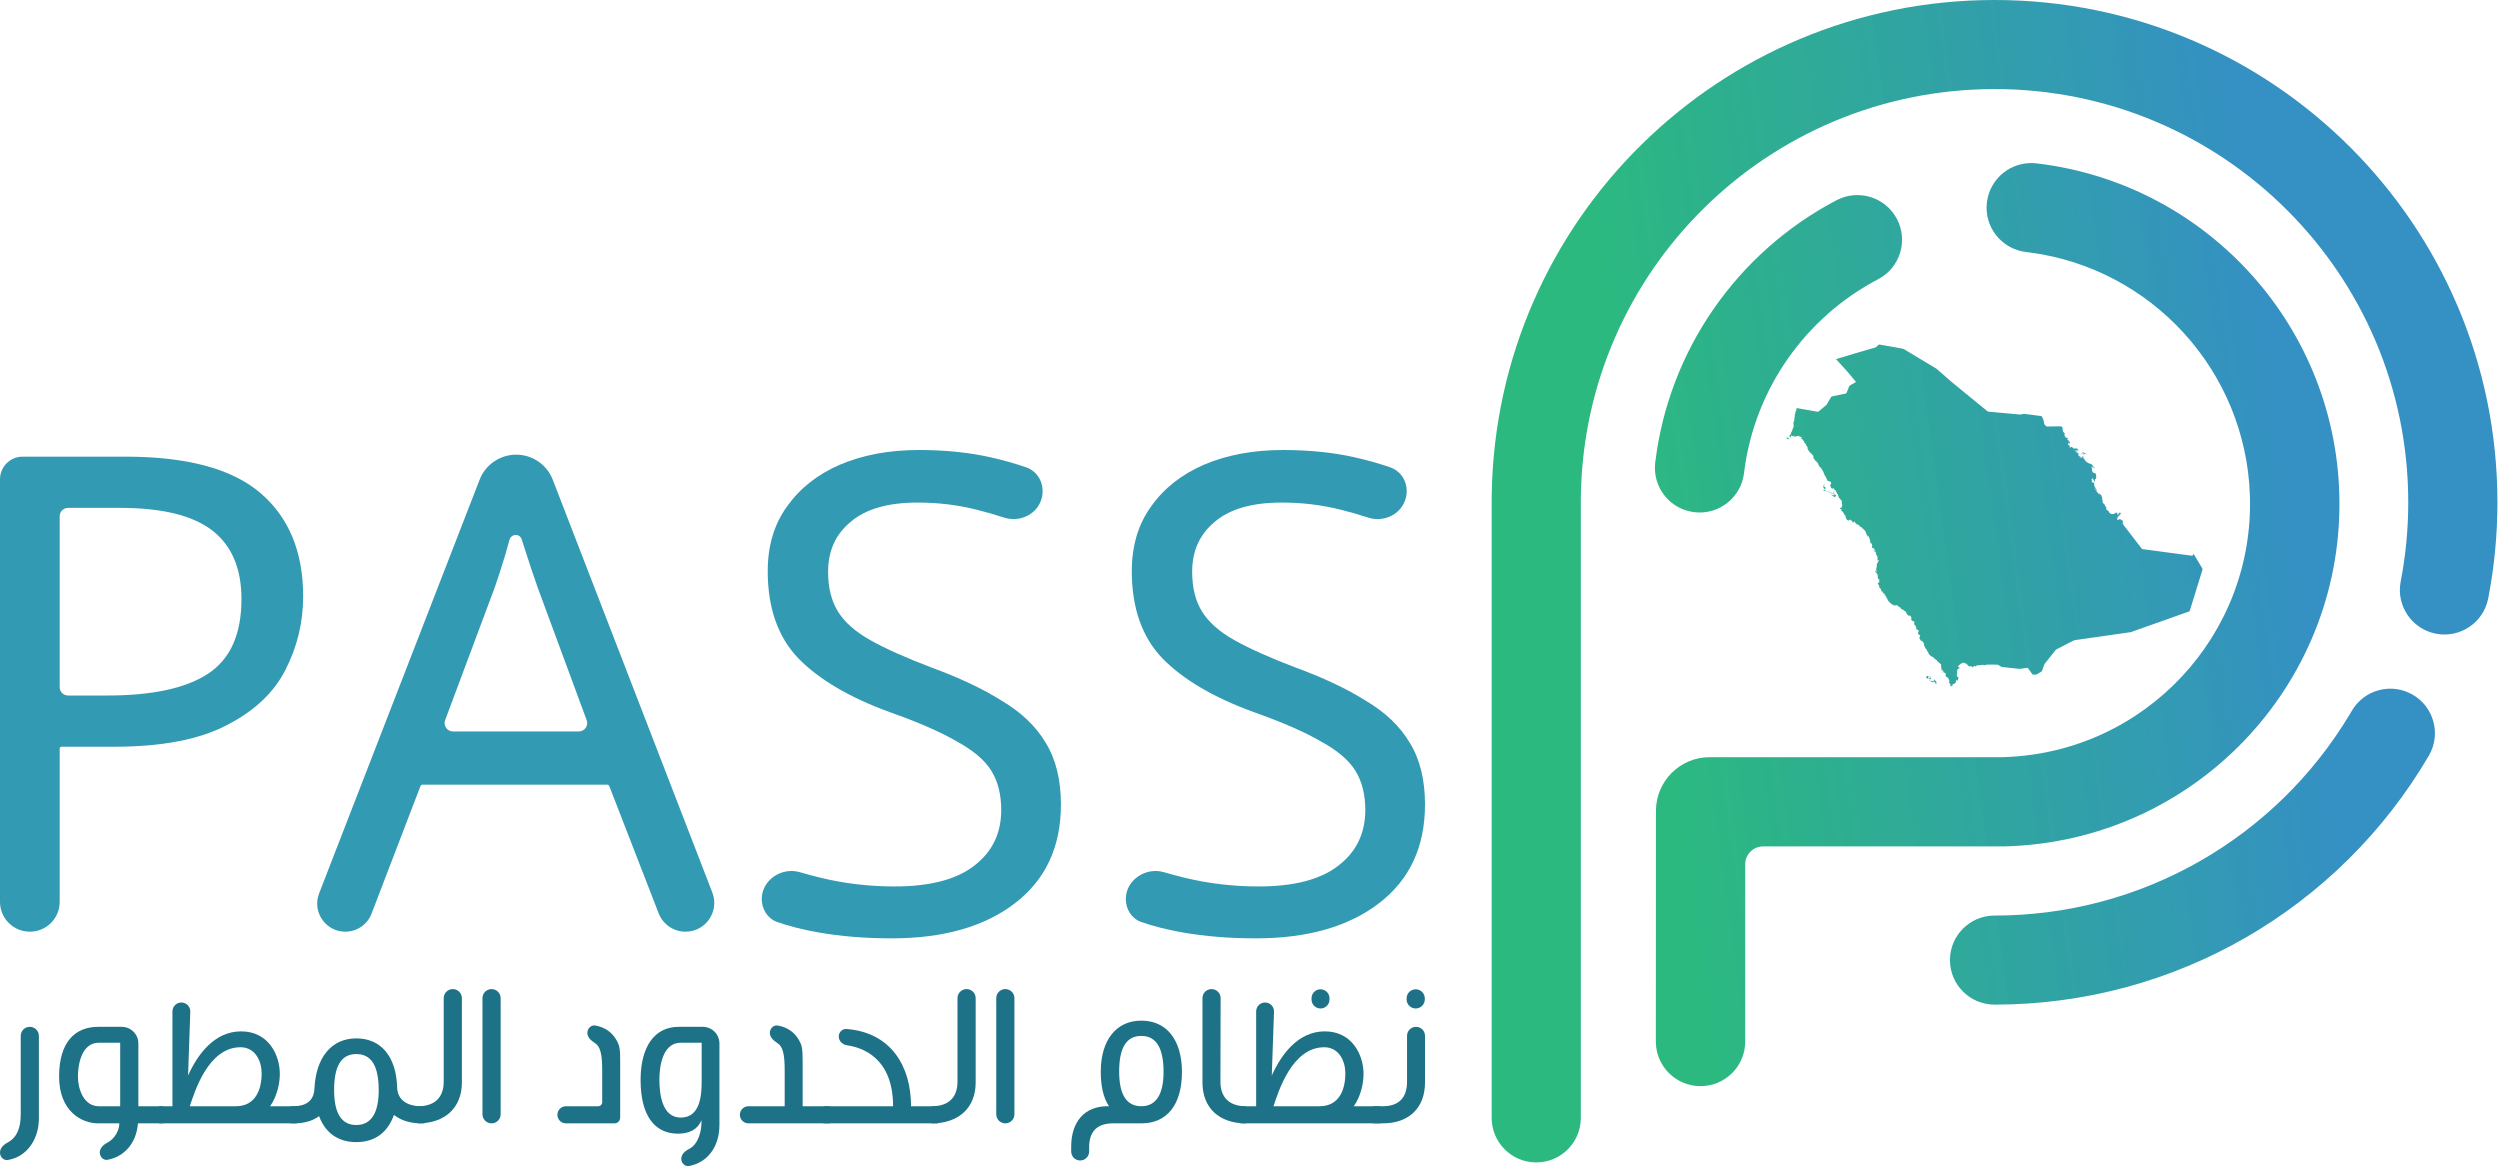 <svg width="300" height="140" viewBox="0 0 300 140" fill="none" xmlns="http://www.w3.org/2000/svg">
<g clip-path="url(#clip0)">
<path d="M239.345 0C272.672 0 299.69 26.987 299.69 60.277C299.69 64.18 299.317 68.038 298.584 71.814C298.022 74.711 295.215 76.605 292.314 76.043C289.443 75.487 287.556 72.733 288.064 69.866L288.081 69.779C288.683 66.673 288.99 63.496 288.99 60.277C288.99 32.89 266.763 10.688 239.345 10.688C212.201 10.688 190.144 32.448 189.706 59.457L189.699 60.277V134.146C189.699 137.098 187.304 139.491 184.35 139.491C181.395 139.491 179 137.098 179 134.146V60.064L179.007 59.325C179.517 26.474 206.335 0 239.345 0ZM244.379 19.604C264.459 21.955 279.995 38.646 280.708 59.015C281.494 81.488 264.065 100.379 241.652 101.524L240.866 101.556C240.77 101.559 240.622 101.563 240.422 101.57H211.571C210.406 101.57 209.458 102.497 209.426 103.652L209.426 103.712V124.983C209.426 127.941 207.024 130.338 204.061 130.338C201.13 130.338 198.749 127.99 198.701 125.075V124.983L198.714 97.286C198.722 93.739 201.603 90.865 205.157 90.86H240.399L240.597 90.849C257.415 90.263 270.572 76.177 269.985 59.389C269.463 44.477 258.193 32.226 243.573 30.296L243.128 30.241C240.186 29.896 238.08 27.236 238.426 24.298C238.771 21.361 241.436 19.259 244.379 19.604ZM289.544 83.374C292.094 84.864 292.951 88.138 291.459 90.685C280.708 109.033 261.026 120.555 239.345 120.555C236.39 120.555 233.995 118.162 233.995 115.211C233.995 112.289 236.342 109.915 239.256 109.868L239.345 109.867C257.008 109.867 273.05 100.58 281.957 85.738L282.225 85.286C283.717 82.739 286.994 81.883 289.544 83.374ZM225.497 41.342L225.963 41.422L226.429 41.503L226.895 41.584L227.36 41.664L227.548 41.697H227.55L228.353 41.853L228.479 41.903L228.611 41.98L228.853 42.126L229.059 42.25L229.266 42.374L229.473 42.499L229.679 42.623L230.093 42.872L230.299 42.996L230.506 43.12L230.712 43.244L230.919 43.368L231.125 43.492L231.332 43.615L231.539 43.739L231.744 43.863L231.952 43.987L232.158 44.11L232.368 44.236L232.524 44.372L232.723 44.546L232.922 44.719L233.121 44.893L233.32 45.066L233.544 45.262L233.766 45.457L233.989 45.653L234.213 45.847L234.213 45.848L234.462 46.052L234.67 46.223L234.877 46.393L235.085 46.564L235.292 46.734L235.562 46.955L235.832 47.175L236.102 47.396L236.372 47.617L236.641 47.837L236.911 48.056L237.181 48.277L237.451 48.496L237.674 48.68L237.899 48.862L238.124 49.044L238.348 49.227L238.529 49.373L238.544 49.379L238.559 49.386L238.574 49.392L238.59 49.397L238.805 49.417L238.993 49.434L239.18 49.451L239.367 49.468L239.555 49.486L239.797 49.508L240.038 49.529L240.279 49.551L240.52 49.573L240.762 49.595L241.003 49.618L241.245 49.639L241.486 49.661L241.665 49.678L241.844 49.694L242.024 49.71L242.203 49.726L242.451 49.749L242.555 49.727L242.657 49.705L242.76 49.683L242.864 49.661L243.127 49.694L243.389 49.726L243.652 49.759L243.916 49.792L244.15 49.823L244.385 49.855L244.619 49.885L244.854 49.917L244.985 49.934H244.987L245.129 50.179L245.26 50.54L245.271 50.608L245.279 50.753L245.302 50.835L245.334 50.915L245.37 50.976L245.42 51.023L245.474 51.061L245.519 51.108L245.538 51.179L245.665 51.178L246.083 51.173L246.502 51.169L246.92 51.164L247.339 51.16L247.395 51.22L247.424 51.241L247.485 51.269L247.495 51.288L247.516 51.407L247.516 51.496L247.496 51.556L247.442 51.536L247.43 51.554L247.427 51.562L247.424 51.574L247.47 51.577L247.51 51.566L247.539 51.542L247.554 51.5L247.581 51.518L247.58 51.542L247.554 51.592L247.54 51.662L247.538 51.693L247.55 51.757L247.581 51.811L247.776 52.03L247.789 52.062L247.755 52.113L247.738 52.164L247.736 52.216L247.748 52.273L247.772 52.316L247.846 52.419L247.862 52.447L247.859 52.478L247.856 52.489L247.893 52.511L247.974 52.548L247.999 52.551L248.079 52.548L248.1 52.554L248.147 52.58L248.176 52.587L248.185 52.593L248.184 52.611L248.177 52.629L248.168 52.641L248.152 52.648L248.137 52.647L248.12 52.641L248.079 52.661L248.068 52.678L248.071 52.716L248.094 52.752L248.141 52.8L248.196 52.843L248.239 52.862L248.24 52.874L248.293 52.954L248.388 53.049L248.399 53.076L248.378 53.13L248.375 53.164L248.377 53.196L248.385 53.209L248.379 53.228L248.359 53.271L248.328 53.314L248.297 53.339L248.313 53.307L248.317 53.285L248.311 53.219L248.318 53.182L248.332 53.16L248.34 53.138L248.328 53.1L248.294 53.137L248.255 53.236L248.217 53.264L248.259 53.149L248.264 53.117L248.253 53.067L248.234 53.071L248.214 53.107L248.169 53.295L248.168 53.339L248.162 53.345L248.154 53.363L248.157 53.377L248.184 53.375L248.197 53.362L248.214 53.317L248.231 53.3V53.42L248.24 53.448L248.262 53.444L248.284 53.422L248.297 53.393L248.313 53.422L248.315 53.457L248.311 53.502L248.342 53.514L248.364 53.5L248.38 53.475L248.393 53.448L248.394 53.494L248.389 53.511L248.377 53.522L248.388 53.546L248.386 53.563L248.371 53.572L248.345 53.574L248.368 53.632L248.377 53.649L248.32 53.62L248.296 53.62L248.279 53.649L248.328 53.669L248.371 53.667L248.403 53.641L248.425 53.594H248.441L248.458 53.632L248.429 53.661L248.419 53.713L248.432 53.756L248.474 53.758L248.491 53.738L248.48 53.719L248.463 53.701L248.458 53.683L248.476 53.659L248.501 53.645L248.555 53.632L248.601 53.627L248.632 53.643L248.716 53.721L248.803 53.767L248.826 53.798L248.781 53.83L248.814 53.847L248.844 53.843L248.858 53.824L248.845 53.795L248.885 53.812L248.925 53.824L249.015 53.83L249.035 53.825L249.077 53.8L249.095 53.795L249.12 53.797L249.167 53.81L249.193 53.814L249.24 53.828L249.276 53.862L249.33 53.94L249.347 53.955L249.364 53.965L249.38 53.975L249.394 53.996L249.4 54.016L249.405 54.064L249.412 54.086L249.382 54.087L249.365 54.074L249.358 54.049L249.362 54.014H249.346L249.297 54.074L249.168 54.06L249.121 54.105H249.104L249.088 54.059H249.047L248.957 54.105L248.977 54.117L249.029 54.132L249.055 54.143L249.076 54.159L249.09 54.173L249.107 54.185L249.136 54.198L249.151 54.218L249.163 54.228L249.176 54.224L249.216 54.183V54.178L249.229 54.166L249.235 54.151L249.241 54.143L249.257 54.151L249.274 54.167L249.297 54.178L249.28 54.215L249.258 54.233L249.235 54.247L249.216 54.269L249.209 54.299L249.208 54.367L249.201 54.398L249.227 54.391L249.253 54.377L249.281 54.356L249.305 54.334L249.331 54.325L249.363 54.334L249.412 54.361L249.393 54.413L249.4 54.464L249.417 54.517L249.427 54.571L249.422 54.685L249.435 54.732L249.475 54.727L249.472 54.775L249.488 54.793L249.514 54.788L249.539 54.763L249.527 54.723L249.548 54.697L249.585 54.695L249.62 54.727L249.634 54.707L249.646 54.737L249.639 54.763L249.626 54.792L249.62 54.826L249.611 54.847L249.591 54.855L249.565 54.856L249.539 54.852L249.558 54.883L249.615 54.895L249.634 54.926L249.657 54.911L249.672 54.89L249.7 54.836L249.702 54.847L249.703 54.849L249.708 54.848L249.716 54.852L249.692 54.9L249.712 54.907L249.772 54.888L249.809 54.895L249.872 54.923L249.91 54.926L249.846 54.856L249.827 54.814L249.862 54.779L249.891 54.778L249.914 54.793L249.935 54.811L249.959 54.817L249.977 54.809L250.023 54.763L250.014 54.805L249.993 54.87L249.99 54.908L250.005 54.968L250.018 55.002L250.031 55.017L250.075 55.038L250.118 55.087L250.253 55.303L250.323 55.389L250.343 55.405L250.41 55.435L250.432 55.453L250.466 55.489L250.49 55.508L250.637 55.576L250.728 55.643L250.781 55.649L250.836 55.646L250.893 55.654L250.967 55.697L251.035 55.764L251.153 55.925L251.193 55.998L251.365 56.123L251.403 56.167L251.412 56.235L251.305 56.139L251.248 56.103L251.119 56.087L251.086 56.075L251.063 56.045L251.045 55.948L251.024 55.964L251.003 56.01L250.992 56.053L250.99 56.085L250.991 56.117L250.998 56.146L251.015 56.171L251.039 56.197L251.045 56.21L251.035 56.372L251.039 56.416L251.102 56.617L251.129 56.66L251.167 56.698L251.21 56.725L251.412 56.795L251.481 56.858L251.523 56.948L251.54 57.068L251.539 57.355L251.53 57.417L251.506 57.47L251.459 57.5L251.458 57.459L251.44 57.445L251.415 57.455L251.394 57.483L251.409 57.55L251.403 57.652L251.384 57.755L251.363 57.827L251.326 57.799L251.316 57.761L251.317 57.721L251.313 57.682L251.297 57.65L251.276 57.628L251.253 57.612L251.234 57.591L251.222 57.582H251.211L251.203 57.575L251.199 57.502L251.194 57.484L251.185 57.464L251.166 57.438L251.138 57.409L251.106 57.392L251.08 57.401L251.018 57.52L250.999 57.538L250.973 57.554L250.985 57.589L251.01 57.623L251.024 57.636L251.029 57.655L251.051 57.693L251.055 57.719L251.047 57.725L251.03 57.731L251.014 57.742L251.006 57.762L251.012 57.801L251.021 57.838L251.023 57.876L251.006 57.916L251.046 57.931L251.08 57.91L251.096 57.87L251.086 57.827L251.11 57.834L251.125 57.847L251.153 57.881L251.165 57.887L251.175 57.884L251.182 57.886L251.185 57.907L251.186 57.923L251.188 57.931L251.195 57.934L251.209 57.935L251.269 57.949L251.292 57.984L251.305 58.031L251.331 58.078V58.096L251.284 58.146L251.309 58.269L251.365 58.405L251.412 58.492L251.553 58.664L251.613 58.764L251.636 58.889H251.622L251.58 58.764L251.564 58.743L251.535 58.737L251.501 58.721L251.472 58.7L251.442 58.656L251.405 58.627L251.371 58.622L251.363 58.673L251.38 58.711L251.44 58.754L251.459 58.781L251.472 58.754L251.475 58.743H251.492L251.581 58.932L251.85 59.281L251.911 59.336L251.904 59.301L251.889 59.261L251.882 59.226L251.903 59.212L251.928 59.201L251.939 59.206L251.948 59.264L251.96 59.278L251.971 59.285L251.977 59.292L251.996 59.328L252.04 59.349L252.12 59.374L252.141 59.398L252.186 59.516L252.169 59.534L252.197 59.574L252.229 59.643L252.256 59.719L252.266 59.777L252.264 59.81L252.251 59.867L252.249 59.902L252.254 59.935L252.265 59.959L252.276 59.976L252.289 60.022L252.323 60.085L252.329 60.125L252.315 60.231L252.334 60.338L252.354 60.398L252.378 60.429L252.397 60.379L252.458 60.43L252.522 60.512L252.548 60.554L252.588 60.593L252.634 60.766L252.693 60.805L252.741 60.849L252.761 60.95L252.766 61.109L252.777 61.139L252.796 61.185L252.821 61.228L252.847 61.253L252.881 61.252L252.933 61.202L253.104 61.488L253.216 61.616L253.334 61.666L253.475 61.687L253.609 61.686L253.731 61.645L253.891 61.513L253.897 61.537L254.018 61.519L254.04 61.534L254.059 61.562L254.08 61.577L254.107 61.555L254.109 61.575L254.106 61.599L254.097 61.618L254.081 61.626L254.069 61.639L254.073 61.667L254.084 61.692L254.091 61.697L254.083 61.786L254.097 61.799L254.139 61.784L254.17 61.76L254.235 61.645L254.269 61.612L254.298 61.591L254.317 61.562L254.335 61.531L254.35 61.52L254.393 61.524L254.43 61.532L254.445 61.564L254.457 61.598L254.486 61.603H254.523L254.558 61.626V61.645L254.52 61.663L254.472 61.678L254.43 61.701L254.413 61.742H254.403L254.35 61.801L254.338 61.823L254.327 61.858L254.315 61.874L254.177 61.978L254.155 62.009L254.149 62.022L254.118 62.064L254.107 62.087L254.102 62.112L254.097 62.17L254.091 62.195L254.089 62.21L254.092 62.228L254.091 62.242L254.081 62.249L254.056 62.247L254.045 62.25L254.041 62.258L254.039 62.313L254.041 62.342L254.05 62.355L254.197 62.368L254.251 62.355L254.28 62.336L254.3 62.32L254.321 62.306L254.357 62.301L254.513 62.334L254.555 62.367L254.624 62.445L254.725 62.476L254.739 62.576L254.738 62.642L254.733 62.808L254.746 62.876L254.782 62.937L254.915 63.112L255.038 63.273L255.161 63.433L255.284 63.593L255.407 63.753L255.529 63.914L255.652 64.073L255.775 64.233L255.898 64.394L256.021 64.553L256.144 64.713L256.266 64.873L256.389 65.033L256.511 65.192L256.635 65.352L256.757 65.511L256.881 65.67L257.006 65.834L257.054 65.876L257.112 65.894L257.49 65.945L257.818 65.989L258.145 66.033L258.472 66.077L259.127 66.164L259.454 66.208L259.782 66.252L260.109 66.296L260.437 66.339L260.764 66.384L261.092 66.428L261.42 66.472L261.746 66.515L262.073 66.559L262.402 66.603L262.729 66.647L263.051 66.69L263.087 66.683L263.243 66.478L263.393 66.729L263.583 67.049L263.773 67.368L263.964 67.688L264.154 68.006L264.279 68.216L264.303 68.271L264.304 68.33L264.204 68.656L264.189 68.706L264.145 68.848L264.077 69.07L263.99 69.356L263.885 69.693L263.769 70.07L263.645 70.474L263.388 71.304L263.264 71.706L263.147 72.081L263.043 72.417L262.955 72.701L262.887 72.919L262.843 73.059L262.828 73.109L262.752 73.352L262.398 73.478L261.995 73.622L261.592 73.765L261.189 73.908L260.786 74.052L260.383 74.195L259.98 74.338L259.174 74.624L258.771 74.767L258.368 74.91L257.965 75.053L257.562 75.196L257.159 75.338L256.756 75.481L256.353 75.624L255.689 75.859L255.316 75.912L254.939 75.966L254.562 76.02L254.185 76.073L253.807 76.127L253.053 76.236L252.676 76.289L252.299 76.343L251.922 76.397L251.167 76.505L250.79 76.558L250.413 76.612L250.036 76.666L249.659 76.719L249.282 76.773L248.977 76.817L248.758 76.897L248.654 76.952L248.315 77.127L247.911 77.335L247.46 77.568L247.055 77.777L246.753 77.932L246.7 77.97L246.518 78.202L246.304 78.471L245.932 78.941L245.58 79.383L245.352 79.672L245.312 79.748L245.201 80.058L245.043 80.495L244.971 80.591L244.703 80.749L244.414 80.92L244.344 80.948L244.268 80.959L243.924 80.944L243.895 80.925L243.695 80.647L243.521 80.402L243.369 80.188L243.282 80.137L242.758 80.21L242.37 80.264L241.798 80.205L241.353 80.159L240.768 80.098L240.268 80.047L240.161 80.011L239.778 79.785L239.644 79.758L239.249 79.755L238.899 79.753L238.422 79.75L238.371 79.762L238.224 79.818L238.157 79.821L237.995 79.787L237.851 79.782L237.624 79.807L237.443 79.849L237.398 79.852L237.299 79.823L237.251 79.817L237.216 79.842L237.182 79.903L237.146 79.948L237.101 79.969L237.04 79.96L236.95 79.912L236.909 79.908L236.859 79.936L236.823 79.978L236.792 80.027L236.755 80.064L236.7 80.071L236.672 80.066L236.658 80.058L236.651 80.046L236.641 80.026L236.647 79.977V79.95L236.633 79.943L236.578 79.96L236.537 79.962L236.444 79.953L236.356 79.964H236.313L236.265 79.947L236.169 79.869L236.004 79.683L235.904 79.623L235.731 79.548L235.692 79.537L235.612 79.534L235.57 79.524L235.518 79.532L235.466 79.551L235.259 79.683L235.054 79.861L234.94 80.001L234.934 80.012L235.068 80.057L235.114 80.093L235.139 80.146L235.13 80.195L235.078 80.222L235.024 80.234L234.962 80.261L234.913 80.3L234.898 80.349L234.901 80.406L234.887 80.456L234.838 80.554L234.824 80.605L234.833 80.645L234.852 80.686L234.866 80.74L234.865 80.795L234.855 80.842L234.817 80.938L234.802 80.999L234.81 81.04L234.86 81.137L234.889 81.227L234.916 81.25L235.003 81.274L235.027 81.293L235.044 81.32L235.046 81.352L235.036 81.377L235.019 81.391L234.997 81.4L234.976 81.416L234.942 81.467L234.948 81.501L234.968 81.539L234.984 81.6L234.969 81.646L234.929 81.654L234.834 81.625L234.776 81.614L234.745 81.626L234.734 81.66L234.731 81.713L234.721 81.759L234.66 81.92L234.63 81.963L234.58 82.001L234.477 82.062L234.442 82.075L234.351 82.092L234.326 82.103L234.317 82.136L234.323 82.173L234.326 82.213L234.305 82.252L234.245 82.295L234.162 82.33L234.05 82.369L234.047 82.364L234.048 82.275L234.031 82.249L234.064 82.169L234.048 82.122L233.934 81.993L233.908 81.936L233.899 81.889L233.901 81.781L233.929 81.676L233.928 81.631L233.885 81.621L233.901 81.602L233.873 81.575L233.849 81.537L233.843 81.501L233.869 81.484L233.855 81.459L233.788 81.4L233.773 81.382L233.744 81.337L233.689 81.275L233.673 81.264L233.597 81.222L233.574 81.218L233.548 81.233L233.467 81.12L233.5 81.011L233.483 80.972V80.85L233.473 80.808L233.45 80.793L233.428 80.781L233.418 80.749L233.399 80.727L233.356 80.724L233.308 80.727L233.274 80.724L233.246 80.698L233.222 80.658L233.192 80.588L233.182 80.552L233.17 80.468L233.158 80.433L233.138 80.414L233.031 80.368L233.038 80.41L233.054 80.449L233.095 80.519L233.048 80.55L233.072 80.711L233.046 80.757L233.033 80.706L233.031 80.536L233.022 80.486L232.99 80.389L232.949 80.054L232.934 79.994L232.923 79.95L232.937 79.827L232.934 79.775L232.916 79.719L232.902 79.696L232.878 79.687L232.854 79.686L232.836 79.68L232.824 79.669L232.82 79.647L232.805 79.618L232.551 79.399L232.53 79.391L232.523 79.405L232.507 79.383L232.482 79.332L232.435 79.265L232.421 79.224L232.412 79.204L232.394 79.196L232.341 79.208L232.317 79.202L232.307 79.171L232.295 79.149L232.192 79.042L232.189 79.047L232.174 79.054L232.156 79.059H232.143L232.12 79.036L232.048 78.932L232.024 78.919L231.884 78.787L231.833 78.808L231.745 78.746L231.692 78.754L231.67 78.689L231.628 78.647L231.578 78.612L231.531 78.566L231.431 78.439L231.416 78.396L231.42 78.365L231.427 78.337L231.423 78.318L231.393 78.31L231.375 78.302L231.372 78.285L231.373 78.263L231.37 78.244L231.27 78.154L231.234 78.103L231.256 78.056L231.215 78.004L231.198 77.977L231.192 77.945L231.181 77.93L231.16 77.923L231.147 77.908L231.158 77.869L231.11 77.864L231.065 77.851L231.071 77.841L231.075 77.832L231.08 77.826L231.093 77.818L231.079 77.788L231.058 77.774L231.031 77.773L230.999 77.784L231.014 77.76L231.025 77.736L231.028 77.715L231.015 77.698L231.029 77.664L231.015 77.647L230.985 77.643L230.949 77.647L230.956 77.612L230.948 77.565L230.931 77.518L230.909 77.485L230.898 77.455L230.884 77.36L230.877 77.341L230.872 77.32L230.869 77.186L230.863 77.172L230.856 77.16L230.846 77.154L230.828 77.152L230.816 77.142L230.811 77.121L230.81 77.098L230.806 77.082L230.721 77.023L230.708 77.007L230.704 76.981L230.692 76.95L230.674 76.924L230.638 76.908L230.625 76.896L230.614 76.883L230.61 76.878L230.596 76.883L230.57 76.909L230.562 76.913L230.536 76.904L230.51 76.888L230.486 76.867L230.466 76.844L230.403 76.702L230.377 76.664L230.347 76.632L230.332 76.603L230.33 76.569L230.336 76.52L230.392 76.356L230.4 76.305L230.408 76.286L230.421 76.277L230.423 76.263L230.4 76.227L230.391 76.225L230.339 76.198L230.336 76.193L230.24 76.169L230.215 76.091L230.214 76.076L230.169 76.015L230.158 76.007L230.156 75.982L230.16 75.954L230.174 75.905L230.186 75.877L230.198 75.858L230.206 75.838L230.211 75.793L230.222 75.741L230.252 75.68L230.232 75.643L230.189 75.614L230.142 75.595L230.041 75.564L229.999 75.535L229.974 75.466L229.941 75.413L229.932 75.39L229.932 75.361L229.95 75.304L229.949 75.28L229.935 75.234L229.932 75.208L229.921 75.187L229.879 75.163L229.869 75.141L229.859 75.088L229.832 75.061L229.796 75.041L229.733 74.989L229.737 74.981L229.74 74.951L229.735 74.926L229.712 74.887L229.706 74.866L229.702 74.839L229.69 74.799L229.691 74.771L229.707 74.746L229.729 74.725L229.741 74.707L229.724 74.687L229.73 74.659L229.725 74.634L229.712 74.613L229.706 74.583L229.505 74.51L229.449 74.48L229.33 74.355L229.272 74.324V74.308L229.298 74.312L229.353 74.343L229.367 74.24L229.361 74.115L229.345 74.06L229.236 73.901L229.19 73.871L229.069 73.856L229.023 73.859L229.001 73.883L229.028 73.945L228.993 73.916L228.962 73.864L228.943 73.813L228.94 73.791L228.907 73.769L228.812 73.628L228.739 73.583L228.723 73.567L228.726 73.549L228.755 73.482L228.741 73.438L228.713 73.41L228.641 73.379L228.552 73.325L228.531 73.317L228.51 73.282L228.489 73.275L228.467 73.263L228.409 73.179L228.39 73.17L228.332 73.155L228.312 73.153L228.268 73.141L228.22 73.113L228.113 73.026L228.028 72.93L228.044 72.893L228.004 72.865L227.943 72.848L227.87 72.837L227.856 72.824L227.834 72.792L227.797 72.758L227.776 72.734L227.778 72.723L227.754 72.708L227.679 72.638L227.641 72.62L227.588 72.62L227.53 72.632L227.483 72.648L227.463 72.67L227.407 72.649L227.306 72.588L227.254 72.565L227.257 72.597L227.27 72.615L227.29 72.628L227.309 72.644L227.32 72.649L227.343 72.665L227.358 72.681L227.342 72.689L227.301 72.677L227.071 72.535L227.038 72.507L227.007 72.491L226.96 72.478L226.918 72.458L226.88 72.381L226.84 72.342L226.713 72.242L226.65 72.178L226.509 71.95L226.463 71.911V71.891L226.486 71.893L226.505 71.89L226.519 71.879L226.528 71.857L226.492 71.851L226.461 71.833L226.407 71.781L226.392 71.753L226.377 71.678L226.367 71.65L226.288 71.561L226.281 71.519L226.318 71.459L226.237 71.431L226.205 71.426L226.21 71.446L226.221 71.46L226.236 71.47L226.252 71.478L226.206 71.463L226.155 71.433L226.124 71.395L226.14 71.355L226.119 71.344L226.109 71.329L226.111 71.31L226.124 71.288L226.134 71.307L226.153 71.322L226.176 71.331L226.205 71.339L226.193 71.308L226.19 71.294L226.189 71.279L226.184 71.255L226.173 71.254L226.157 71.258L226.14 71.252L226.109 71.206L226.095 71.205L226.092 71.252L226.041 71.22L225.974 71.166L225.926 71.102L225.929 71.044L225.939 71.058L225.958 71.074L225.973 71.079L225.979 71.062L225.971 71.032L225.958 71.02L225.941 71.014L225.921 71.001L225.899 70.99L225.874 70.995L225.85 71.004L225.827 71.01L225.826 71L225.76 70.897L225.744 70.861L225.738 70.818L225.736 70.757L225.729 70.734L225.697 70.712L225.69 70.689L225.687 70.659L225.679 70.647L225.663 70.642L225.564 70.571L225.538 70.542L225.522 70.472L225.501 70.423L225.496 70.393L225.501 70.38L225.523 70.348L225.527 70.333L225.512 70.296L225.424 70.158L225.39 70.138L225.317 70.019L225.504 69.855L225.53 69.793L225.533 69.712L225.515 69.639L225.479 69.6V69.586L225.505 69.564L225.502 69.529L225.463 69.445L225.434 69.499L225.409 69.507L225.387 69.478L225.366 69.426L225.383 69.411L225.344 69.355L225.336 69.28L225.34 69.201L225.335 69.132L225.309 69.062L225.314 69.025L225.358 69.008L225.371 68.994L225.382 68.959L225.384 68.919L225.366 68.888L225.348 68.941L225.336 68.964L225.317 68.975L225.285 68.977L225.277 68.965V68.944L225.269 68.923L225.254 68.909L225.244 68.901L225.233 68.891L225.222 68.87L225.215 68.847L225.211 68.805L225.204 68.784L225.2 68.783L225.173 68.767L225.168 68.758L225.161 68.738L225.156 68.73L225.076 68.661L225.046 68.614L225.023 68.537L224.994 68.487L225.09 68.51L225.116 68.538L225.124 68.6L225.16 68.676L225.173 68.695L225.2 68.706L225.197 68.677L225.181 68.645L225.173 68.644L225.152 68.282L225.139 68.242L225.151 68.215V68.166L225.156 68.139L225.166 68.128L225.198 68.106L225.204 68.093L225.21 68.044L225.231 67.943L225.237 67.891H225.222L225.189 67.979L225.173 67.941L225.181 67.914L225.196 67.886L225.204 67.849V67.744L225.222 67.675L225.3 67.585L225.324 67.476L225.341 67.451L225.362 67.43L225.383 67.403L225.415 67.332L225.455 67.29L225.463 67.279V67.247L225.451 67.218L225.428 67.201L225.397 67.208L225.382 67.232L225.366 67.306L225.35 67.332L225.317 67.235L225.304 67.126L225.3 66.811L225.283 66.776L225.218 66.685L225.156 66.542L225.111 66.466L225.093 66.426L225.099 66.394L225.161 66.337L225.158 66.316L225.045 66.189L224.999 66.151L224.978 66.164L224.986 66.177L225.028 66.222L225.044 66.245L225.051 66.272L225.054 66.299L225.06 66.324L225.076 66.35L225.059 66.367L225.033 66.315L224.898 66.121L224.811 65.949L224.768 65.91L224.837 65.92L224.922 66.072L224.963 66.086L224.989 66.102L225.011 66.098L225.031 66.08L225.044 66.051L225.019 66.021L224.979 65.944L224.955 65.928L224.938 65.921L224.919 65.902L224.904 65.876L224.898 65.848L224.877 65.808L224.83 65.788L224.777 65.775L224.737 65.753L224.689 65.762L224.655 65.721L224.607 65.612L224.633 65.586L224.653 65.552L224.666 65.514L224.671 65.479L224.629 65.379L224.632 65.363L224.652 65.333L224.642 65.276L224.613 65.241L224.575 65.277L224.564 65.253L224.562 65.231L224.567 65.211L224.575 65.188L224.538 65.192L224.489 65.162L224.448 65.112L224.43 65.055L224.434 65.014L224.427 64.995L224.407 64.967L224.402 64.947L224.406 64.913L224.416 64.878L224.43 64.854L224.39 64.826L224.378 64.755L224.371 64.672L224.35 64.606L224.343 64.616L224.327 64.629L224.317 64.642L224.314 64.581L224.298 64.516L224.277 64.456L224.253 64.411L224.214 64.369L224.197 64.34L224.189 64.297L224.18 64.274L224.133 64.285L224.11 64.27H224.091L224.093 64.314L224.115 64.336L224.174 64.358V64.375L224.096 64.369L224.034 64.257L223.963 64.022L223.882 63.881L223.866 63.823L223.855 63.758L223.838 63.698L223.802 63.652L223.778 63.639L223.752 63.634L223.697 63.632L223.683 63.619L223.661 63.558L223.648 63.544L223.632 63.53L223.594 63.463L223.575 63.438L223.551 63.427L223.501 63.415L223.477 63.403L223.449 63.365L223.421 63.311L223.386 63.263L223.34 63.243L223.296 63.234L223.254 63.212L223.218 63.184L223.188 63.156L223.115 63.058L223.096 63.042L223.056 63.024L222.933 62.916L222.914 62.908L222.904 62.913L222.875 62.937L222.866 62.942L222.827 62.929L222.79 62.899L222.689 62.789L222.575 62.711L222.601 62.706L222.655 62.673L222.635 62.66L222.615 62.656L222.595 62.66L222.575 62.673L222.585 62.639L222.606 62.609L222.618 62.58L222.608 62.551L222.59 62.547L222.57 62.56L222.55 62.578L222.534 62.587L222.512 62.603L222.518 62.64L222.53 62.676L222.518 62.693L222.487 62.688L222.431 62.673L222.349 62.669L222.317 62.639L222.226 62.519L222.207 62.488L222.186 62.468L222.146 62.461L222.111 62.444L222.043 62.371L222.008 62.355L221.973 62.363L221.927 62.384L221.892 62.411L221.889 62.436L221.904 62.474L221.861 62.474L221.722 62.43L221.688 62.414L221.658 62.392L221.622 62.355L221.595 62.318L221.526 62.195L221.494 62.163L221.475 62.148L221.473 62.126L221.494 62.069L221.507 62.077L221.529 62.083L221.542 62.087L221.169 61.466L221.024 61.317L220.955 61.225L220.952 61.153L220.96 61.134L220.962 61.108L220.96 61.082L220.952 61.064L220.935 61.055L220.904 61.086L220.88 61.09L220.838 61.064L220.808 61.022L220.767 60.93L220.827 60.931L220.88 60.94L220.933 60.941L220.965 60.93L220.965 60.893L220.978 60.859L221.003 60.861L221.021 60.873L221.025 60.745L221.077 60.635L221.07 60.576L221.025 60.467L221.01 60.404L221.025 60.251L221.02 60.191L221.008 60.135L220.988 60.083L220.96 60.035L220.915 59.982L220.889 59.956L220.863 59.938L220.841 59.917L220.819 59.868L220.799 59.848L220.753 59.811L220.706 59.759L220.665 59.7L220.637 59.641L220.632 59.615L220.627 59.557L220.621 59.534L220.605 59.51L220.569 59.471L220.558 59.444L220.6 59.414L220.565 59.355L220.46 59.248L220.442 59.215L220.405 59.103L220.392 59.085L220.36 59.063L220.347 59.05L220.345 59.034L220.347 59.002L220.339 58.987L220.319 58.956L220.286 58.88L220.267 58.851L220.237 58.828L220.168 58.8L220.139 58.781L220.046 58.632L219.988 58.557L219.936 58.554L219.931 58.583L219.948 58.613L219.956 58.64L219.928 58.656L219.899 58.646L219.826 58.594L219.79 58.582L219.77 58.568L219.716 58.499L219.702 58.475L219.699 58.459L219.702 58.402L219.697 58.387L219.668 58.38L219.654 58.367L219.625 58.301L219.622 58.239L219.645 58.181L219.694 58.123L219.725 58.069L219.733 57.998L219.724 57.923L219.702 57.863L219.647 57.802L219.571 57.763L219.488 57.742L219.411 57.735L219.326 57.704L219.27 57.629L219.121 57.271L219.066 57.179L218.964 57.039L218.791 56.608L218.604 56.271L218.491 56.126L218.355 56.003L218.293 55.931L218.256 55.816L218.184 55.691L218.138 55.526L218.095 55.537L218.063 55.508L218.008 55.418L217.855 55.28L217.666 55.033L217.599 54.901L217.591 54.88L217.588 54.854L217.593 54.832L217.616 54.794L217.621 54.771L217.611 54.739L217.554 54.653L217.522 54.615L217.517 54.597L217.509 54.598L217.356 54.415L217.244 54.338L217.215 54.312L217.16 54.242L217.097 54.138L217.025 54.067L216.936 53.899L216.91 53.83L216.902 53.777L216.9 53.681L216.886 53.63L216.866 53.595L216.789 53.513L216.746 53.441L216.685 53.277L216.637 53.209L216.614 53.194L216.567 53.175L216.548 53.163L216.535 53.144L216.525 53.107L216.501 53.057L216.491 52.981L216.468 52.944L216.345 52.806L216.309 52.739L216.286 52.713L216.249 52.696L216.135 52.604V52.623H216.119L216.093 52.587L216.124 52.56L216.177 52.537L216.217 52.511L216.242 52.523L216.239 52.508L216.217 52.467L216.203 52.461L216.138 52.446L216.119 52.438H216.103V52.456H216.088L216.08 52.44L216.066 52.422L216.049 52.407L216.031 52.402L215.988 52.403L215.967 52.401L215.94 52.372L215.83 52.292L215.807 52.309L215.779 52.308H215.754L215.761 52.323L215.77 52.336L215.78 52.346L215.756 52.334L215.73 52.316L215.703 52.306L215.675 52.319L215.65 52.336L215.579 52.357L215.56 52.367L215.546 52.382L215.538 52.402H215.522V52.383H215.505L215.475 52.392L215.427 52.383L215.379 52.383L215.346 52.422L215.34 52.407H215.338L215.329 52.402V52.383H215.346V52.363L215.337 52.345L215.349 52.329L215.371 52.318L215.393 52.31L215.37 52.3L215.348 52.297L215.324 52.3L215.296 52.31V52.329H215.314V52.346L215.288 52.356L215.271 52.374L215.248 52.422L215.241 52.41L215.233 52.407L215.225 52.405L215.217 52.402L215.227 52.386L215.24 52.37L215.259 52.357L215.282 52.346L215.28 52.337V52.325L215.282 52.31L215.248 52.308L215.222 52.314L215.205 52.332L215.2 52.363L215.187 52.356L215.183 52.354L215.18 52.358L215.167 52.363V52.354L215.168 52.337L215.167 52.329H215.155V52.346H215.136L215.124 52.324L215.113 52.312L215.101 52.313L215.087 52.329L215.066 52.312L215.061 52.304L215.046 52.282L215.038 52.27L215.023 52.237L215.017 52.243L215.007 52.25L214.998 52.26L214.989 52.273L214.96 52.25L214.95 52.262L214.949 52.289L214.941 52.31L214.923 52.321L214.892 52.334L214.877 52.346V52.363L214.926 52.402V52.422L214.911 52.422L214.905 52.427L214.901 52.433L214.896 52.438L214.877 52.422L214.866 52.466L214.864 52.501L214.848 52.523L214.797 52.532L214.8 52.519L214.804 52.516L214.807 52.517L214.814 52.511L214.797 52.493L214.786 52.454L214.782 52.42L214.78 52.355L214.764 52.336L214.706 52.36L214.716 52.329L214.701 52.31L214.736 52.258L214.759 52.24L214.779 52.23L214.78 52.216L214.796 52.209L214.815 52.19L214.829 52.182L214.814 52.163L214.821 52.149L214.829 52.138L214.842 52.132L214.861 52.127V52.139L214.855 52.142L214.849 52.141L214.845 52.143L214.869 52.156L214.888 52.163L214.902 52.155L214.909 52.127H214.896V52.108L214.878 52.092L214.882 52.074L214.901 52.059L214.926 52.052V52.033L214.919 52.01L214.941 51.886L214.95 51.892L214.967 51.899L214.975 51.906L214.974 51.897L214.975 51.868L214.962 51.878L214.955 51.884L214.941 51.868L214.989 51.823L215.037 51.734L215.073 51.636L215.098 51.51L215.144 51.44L215.161 51.36L215.178 51.315L215.201 51.276L215.225 51.261L215.246 51.203L215.213 50.757L215.229 50.661L215.26 50.575L215.296 50.503V50.487H215.282L215.321 50.417L215.328 50.384L215.314 50.354V50.337L215.341 50.255L215.336 50.219L215.296 50.206V50.19L215.332 50.13L215.369 50.018L215.387 49.904L215.361 49.836V49.799L215.388 49.748L215.41 49.69L215.457 49.448L215.468 49.413L215.494 49.352L215.491 49.335L215.494 49.296L215.517 49.273L215.571 49.242L215.555 49.197L215.549 49.137L215.558 49.097L215.586 49.113L215.588 49.104L215.589 49.097L215.592 49.092L215.603 49.094L215.585 49.054L215.579 49.008L215.589 48.968L215.849 49.014L216.129 49.062L216.495 49.126L216.822 49.184L217.171 49.244L217.584 49.316L217.855 49.363L218.1 49.406L218.165 49.403L218.225 49.378L218.481 49.166L218.73 48.959L219.004 48.731L219.185 48.579L219.336 48.321L219.483 48.071L219.591 47.886L219.721 47.663L219.778 47.602L219.843 47.569L220.046 47.526L220.256 47.482L220.595 47.411L220.931 47.34L221.246 47.275L221.524 47.217L221.575 47.172L221.679 46.914L221.757 46.724L221.841 46.516L221.91 46.346L221.941 46.297L221.996 46.251L222.252 46.106L222.536 45.945L222.708 45.848L222.724 45.838L222.726 45.837L222.727 45.836L222.726 45.834L222.61 45.696L222.352 45.391L222.093 45.085L221.835 44.778L221.577 44.471L221.569 44.462L221.554 44.445L221.547 44.436L221.24 44.102L220.934 43.768L220.627 43.432L220.321 43.097L220.905 42.922L221.488 42.746L222.071 42.569L222.655 42.393L223.184 42.239L223.713 42.084L224.772 41.775L225.04 41.697L225.121 41.662L225.401 41.394L225.447 41.359L225.47 41.351L225.497 41.342ZM231.507 81.546L231.554 81.616L231.581 81.644L231.609 81.655L231.616 81.662L231.634 81.693L231.644 81.705L231.654 81.707L231.662 81.689L231.672 81.688L231.692 81.698L231.73 81.726L231.741 81.738L231.761 81.704L231.786 81.72L231.839 81.748L231.896 81.762L231.943 81.746L231.97 81.73L231.993 81.737L232.015 81.754L232.043 81.768L232.071 81.772L232.164 81.768L232.156 81.749L232.144 81.732L232.126 81.72L232.105 81.712L232.108 81.716L232.111 81.72L232.11 81.727L232.105 81.739L232.043 81.704L232.044 81.674L232.071 81.639L232.088 81.581L232.103 81.561L232.135 81.557L232.166 81.569L232.181 81.596L232.189 81.62L232.24 81.712L232.256 81.698L232.277 81.727L232.307 81.745L232.378 81.768L232.348 81.78L232.376 81.805L232.373 81.835L232.358 81.869L232.348 81.904L232.355 81.93L232.387 81.991L232.394 82.021L232.365 82.053L232.297 82.036L232.225 81.993L232.181 81.946L232.23 81.942L232.236 81.919L232.21 81.871L232.191 81.85L232.147 81.84L232.05 81.837L232.015 81.845L231.966 81.883L231.928 81.891L231.887 81.881L231.817 81.833L231.723 81.801L231.664 81.749L231.608 81.69L231.553 81.643L231.53 81.636L231.509 81.635L231.491 81.628L231.477 81.603L231.479 81.589L231.502 81.56L231.507 81.547L231.507 81.546ZM231.499 81.106L231.504 81.127L231.571 81.135L231.623 81.158L231.657 81.205L231.672 81.278L231.675 81.34L231.682 81.393L231.699 81.441L231.729 81.49L231.67 81.493L231.645 81.528L231.651 81.547L231.649 81.545L231.646 81.54L231.621 81.513L231.498 81.441L231.452 81.424L231.446 81.4L231.469 81.376L231.519 81.374L231.555 81.361L231.581 81.336L231.602 81.293L231.627 81.295L231.638 81.248L231.622 81.19L231.568 81.162L231.54 81.159L231.495 81.148L231.469 81.146L231.464 81.135L231.48 81.115L231.499 81.106ZM231.278 81.106L231.338 81.116L231.381 81.158L231.446 81.231V81.257L231.39 81.311L231.378 81.352L231.358 81.389L231.302 81.417L231.246 81.422L231.215 81.401L231.18 81.343L231.144 81.308L231.13 81.273L231.142 81.233L231.219 81.132L231.278 81.106ZM227.632 26.274C228.996 28.866 228.021 32.065 225.456 33.464L225.378 33.505C216.639 38.089 210.596 46.668 209.317 56.486L209.28 56.784C208.927 59.72 206.256 61.815 203.315 61.463C200.373 61.111 198.274 58.445 198.627 55.508C200.245 42.047 208.455 30.284 220.388 24.024C223.01 22.649 226.254 23.656 227.632 26.274ZM220.166 59.331L220.211 59.337L220.249 59.364L220.28 59.442L220.301 59.439L220.309 59.411L220.322 59.431L220.332 59.512L220.322 59.513L220.276 59.534L220.248 59.553L220.259 59.585L220.229 59.623L220.178 59.646L220.106 59.617L220.041 59.573L219.978 59.542L219.842 59.451L219.833 59.445L219.82 59.432V59.422L219.828 59.424L219.834 59.419L219.828 59.405L219.795 59.382L219.756 59.348L219.757 59.331L219.793 59.336L219.826 59.353L219.889 59.402L219.918 59.416L219.981 59.437L220.076 59.463L220.072 59.447L220.096 59.372L220.127 59.331H220.166ZM220.06 58.967L220.093 58.971L220.119 59L220.118 59.03L220.101 59.046L220.107 59.064L220.108 59.098L220.102 59.124L220.091 59.125L220.076 59.11L220.074 59.116L220.08 59.143L220.078 59.155L220.073 59.151L220.089 59.202L220.106 59.298L220.096 59.331L220.069 59.275L220.054 59.259L220.043 59.223L220.04 59.12L220.037 59.097V59.056L220.043 59.044L220.026 59.027L220.03 58.99L220.06 58.967ZM219.521 59.015L219.58 59.03L219.734 59.104L219.751 59.123L219.767 59.152L219.816 59.173L219.864 59.186L219.934 59.216L220.045 59.282L220.072 59.304L220.068 59.313L220.055 59.321L220.059 59.331L220.043 59.325L219.995 59.298L219.953 59.279L219.921 59.274L219.908 59.258L219.891 59.231L219.863 59.22L219.842 59.227L219.815 59.22L219.781 59.197L219.751 59.181L219.737 59.178L219.722 59.174L219.705 59.156L219.704 59.132L219.676 59.125L219.632 59.119L219.624 59.111L219.637 59.114L219.633 59.103L219.607 59.077L219.56 59.054L219.504 59.057L219.479 59.068L219.464 59.077L219.441 59.082L219.441 59.059L219.472 59.026L219.521 59.015ZM218.981 58.7L218.986 58.713L218.967 58.736L218.911 58.783L218.916 58.803L218.94 58.819L218.962 58.83H218.982L218.998 58.834L219.015 58.847L219.042 58.856L219.069 58.861L219.154 58.911L219.198 58.929L219.242 58.931L219.27 58.928L219.279 58.933L219.281 58.947L219.292 58.964L219.322 58.972L219.352 58.97L219.356 58.968L219.346 58.966L219.347 58.957L219.363 58.949L219.39 58.951L219.441 58.969L219.438 58.981L219.418 59.005L219.39 59.015L219.368 59.009L219.324 58.991L219.06 58.915L218.989 58.905L218.967 58.934L218.933 58.925L218.871 58.89L218.829 58.863L218.809 58.819L218.835 58.783L218.917 58.735L218.953 58.709L218.981 58.7ZM219.033 58.069L218.975 58.115L218.927 58.175L218.89 58.242L218.877 58.316L218.916 58.383L219.001 58.447L219.035 58.458L219.065 58.462L219.063 58.487L219.025 58.538L219.01 58.589L219.016 58.61L219.024 58.631L219.058 58.651L219.108 58.643L219.125 58.649L219.1 58.681L219.055 58.7L218.999 58.691L218.911 58.635L218.862 58.61L218.828 58.565L218.821 58.535L218.809 58.454L218.819 58.294L218.89 58.161L219.002 58.079L219.033 58.069ZM249.979 54.281L250.01 54.289L250.033 54.304L250.072 54.338L250.124 54.37L250.403 54.482L250.353 54.509L250.312 54.495L250.273 54.469L250.228 54.454L250.183 54.462L250.142 54.486L250.104 54.522L250.072 54.566L250.05 54.533L250.047 54.537L250.034 54.54L250.012 54.518L249.998 54.509V54.482L250.034 54.461L250.041 54.437L250.029 54.412L250.007 54.381L249.979 54.362L249.949 54.369L249.922 54.384L249.896 54.394L249.862 54.413L249.829 54.463L249.799 54.529L249.777 54.597L249.771 54.487L249.821 54.38L249.899 54.301L249.979 54.281ZM214.453 52.388L214.494 52.414L214.508 52.431L214.517 52.453L214.455 52.468L214.428 52.484L214.418 52.519L214.44 52.545L214.48 52.55L214.55 52.536L214.581 52.524L214.586 52.53H214.591L214.603 52.551L214.613 52.575L214.616 52.584L214.701 52.672V52.696L214.609 52.703L214.525 52.698L214.454 52.663L214.402 52.584L214.405 52.541L214.397 52.478L214.385 52.453L214.394 52.437L214.397 52.435L214.402 52.453L214.411 52.429L214.422 52.409L214.436 52.396L214.453 52.388Z" fill="url(#paint0_linear)"/>
</g>
<path d="M4.667 134.233C4.667 128.311 4.667 125.573 4.667 124.307C4.667 123.705 4.179 123.22 3.576 123.22V123.22C2.974 123.22 2.486 123.704 2.486 124.306C2.486 126.822 2.486 132.838 2.486 132.897C2.486 133.565 2.562 134.803 2.131 135.768C1.884 136.377 1.414 136.851 0.886 137.123C0.423 137.362 0 137.784 0 138.305V138.305C0 138.836 0.426 139.285 0.95 139.197C3.327 138.799 4.667 136.585 4.667 134.233Z" fill="#1D7287"/>
<path d="M19.572 134.803V132.748H16.604V125.22C16.604 124.115 15.709 123.22 14.604 123.22H11.785C8.919 123.22 7.092 125.15 7.092 129.184C7.092 133.392 9.832 134.803 11.785 134.803H14.321C14.321 135.669 13.749 136.678 12.861 137.133C12.388 137.375 11.954 137.808 11.976 138.338V138.338C11.997 138.852 12.423 139.269 12.928 139.173C14.875 138.802 16.355 137.234 16.553 134.827V134.803H19.572ZM14.423 132.748C12.952 132.748 11.861 132.748 11.861 132.748C10.035 132.748 9.35 130.669 9.35 129.184C9.35 127.65 9.832 125.125 11.861 125.125C11.861 125.125 12.419 125.125 14.423 125.125C14.423 130.521 14.423 127.972 14.423 132.748Z" fill="#1D7287"/>
<path d="M35.633 134.803V132.748H32.412C33.3 131.486 33.579 129.902 33.579 128.863C33.579 126.586 32.209 123.764 28.937 123.764C25.691 123.764 23.687 126.586 22.571 129.061V129.011L22.836 121.408C22.857 120.802 22.372 120.299 21.765 120.299V120.299C21.173 120.299 20.694 120.779 20.694 121.371V132.748H19.096V134.803H35.633ZM31.398 128.788C31.398 130.793 30.637 132.748 28.303 132.748H22.773C23.357 131.016 24.98 125.67 28.861 125.67C30.662 125.67 31.398 127.378 31.398 128.788Z" fill="#1D7287"/>
<path d="M50.949 134.803V132.748H50.543C48.768 132.748 47.652 131.907 47.652 130.397C47.525 126.759 45.699 124.606 42.756 124.606C39.763 124.606 37.912 126.907 37.734 130.62C37.658 132.105 36.745 132.724 35.248 132.748H34.868V134.803H35.248C36.517 134.803 37.531 134.506 38.292 133.936C39.028 135.941 40.575 137.055 42.756 137.055C44.988 137.055 46.536 135.892 47.271 133.788C48.083 134.431 49.199 134.803 50.543 134.803H50.949ZM45.445 130.843C45.445 133.565 44.532 135.001 42.756 135.001C40.955 135.001 40.093 133.565 40.093 130.793C40.093 127.922 40.955 126.487 42.756 126.487C44.583 126.487 45.445 127.922 45.445 130.843Z" fill="#1D7287"/>
<path d="M55.426 129.902C55.426 129.882 55.426 122.59 55.426 119.778C55.426 119.176 54.938 118.69 54.336 118.69V118.69C53.733 118.69 53.245 119.179 53.245 119.781V129.803C53.245 131.659 52.205 132.748 50.176 132.748V134.803C53.372 134.803 55.426 132.946 55.426 129.902Z" fill="#1D7287"/>
<path d="M58.987 134.803C59.589 134.803 60.078 134.314 60.078 133.712V119.781C60.078 119.179 59.589 118.69 58.987 118.69V118.69C58.385 118.69 57.896 119.179 57.896 119.781V133.712C57.896 134.314 58.385 134.803 58.987 134.803V134.803Z" fill="#1D7287"/>
<path d="M73.737 134.803C74.115 134.803 74.421 134.496 74.421 134.118V127.303C74.421 125.967 74.371 125.521 74.016 124.878C73.496 123.904 72.601 123.262 71.442 123.063C70.983 122.984 70.581 123.329 70.497 123.787V123.787C70.388 124.38 70.893 124.857 71.403 125.178C72.046 125.581 72.265 126.529 72.265 128.417V132.259C72.265 132.529 72.046 132.748 71.776 132.748H67.915C67.348 132.748 66.888 133.208 66.888 133.775V133.775C66.888 134.343 67.348 134.803 67.915 134.803H73.737Z" fill="#1D7287"/>
<path d="M86.332 134.976C86.332 134.274 86.332 128.384 86.332 125.217C86.332 124.112 85.436 123.22 84.331 123.22C81.937 123.22 81.436 123.22 81.436 123.22C78.595 123.22 76.871 125.521 76.871 129.605C76.871 133.788 78.494 136.04 81.36 136.04C82.755 136.04 83.719 135.52 84.176 134.431C84.217 135.654 83.842 137.298 82.674 137.88C82.19 138.121 81.733 138.544 81.755 139.085V139.085C81.775 139.596 82.199 140.011 82.702 139.917C84.807 139.521 86.332 137.735 86.332 134.976ZM84.201 129.679C84.201 131.338 84.074 134.11 81.69 134.11C79.407 134.11 79.128 131.214 79.128 129.531C79.128 127.972 79.508 125.125 81.69 125.125C81.69 125.125 82.197 125.125 84.201 125.125C84.201 127.254 84.201 129.679 84.201 129.679Z" fill="#1D7287"/>
<path d="M99.591 134.803V132.748H96.318V127.303C96.318 125.967 96.268 125.521 95.913 124.878C95.393 123.904 94.498 123.262 93.339 123.063C92.88 122.984 92.478 123.329 92.394 123.787V123.787C92.284 124.38 92.79 124.857 93.3 125.178C93.943 125.581 94.162 126.529 94.162 128.417V132.748H89.812C89.245 132.748 88.785 133.208 88.785 133.775V133.775C88.785 134.343 89.249 134.803 89.816 134.803C97.312 134.803 99.591 134.803 99.591 134.803Z" fill="#1D7287"/>
<path d="M112.598 134.803V132.748H109.326C109.326 127.971 106.941 123.902 101.592 123.479C101.074 123.438 100.651 123.863 100.651 124.382V124.382C100.651 124.92 101.104 125.36 101.638 125.435C103.46 125.689 107.17 126.923 107.17 132.748H98.825V134.803H112.598Z" fill="#1D7287"/>
<path d="M117.08 129.902C117.08 129.882 117.08 122.59 117.08 119.778C117.08 119.176 116.592 118.69 115.989 118.69V118.69C115.387 118.69 114.899 119.179 114.899 119.781V129.803C114.899 131.659 113.859 132.748 111.829 132.748V134.803C115.025 134.803 117.08 132.946 117.08 129.902Z" fill="#1D7287"/>
<path d="M120.641 134.803C121.243 134.803 121.731 134.314 121.731 133.712V119.781C121.731 119.179 121.243 118.69 120.641 118.69V118.69C120.038 118.69 119.55 119.179 119.55 119.781V133.712C119.55 134.314 120.038 134.803 120.641 134.803V134.803Z" fill="#1D7287"/>
<path d="M141.833 128.64C141.833 124.779 139.981 122.477 136.963 122.477C133.944 122.477 132.093 124.804 132.093 128.615C132.093 130.323 132.397 131.734 133.082 132.748C130.063 132.674 128.542 134.704 128.542 137.599V138.179C128.542 138.775 129.024 139.257 129.62 139.257V139.257C130.215 139.257 130.698 138.775 130.698 138.179V137.674C130.698 135.867 131.56 134.803 133.564 134.803H136.963C140.057 134.803 141.833 132.55 141.833 128.64ZM139.626 128.64C139.626 131.338 138.713 132.748 136.963 132.748C135.162 132.748 134.299 131.338 134.299 128.566C134.299 125.744 135.162 124.309 136.963 124.309C138.738 124.309 139.626 125.744 139.626 128.64Z" fill="#1D7287"/>
<path d="M149.495 134.803V132.748C147.491 132.748 146.452 131.659 146.452 129.803L146.474 119.782C146.476 119.18 145.988 118.69 145.385 118.69V118.69C144.783 118.69 144.296 119.176 144.296 119.777C144.296 122.589 144.296 129.882 144.296 129.902C144.296 132.946 146.299 134.803 149.495 134.803Z" fill="#1D7287"/>
<path d="M158.462 121.017C159.057 121.017 159.54 120.534 159.54 119.939V119.793C159.54 119.198 159.057 118.715 158.462 118.715V118.715C157.866 118.715 157.384 119.198 157.384 119.793V119.939C157.384 120.534 157.866 121.017 158.462 121.017V121.017ZM165.678 134.803V132.748H162.457C163.345 131.486 163.624 129.902 163.624 128.863C163.624 126.586 162.254 123.764 158.982 123.764C155.735 123.764 153.731 126.586 152.615 129.061V129.011L152.881 121.408C152.902 120.802 152.416 120.299 151.81 120.299V120.299C151.218 120.299 150.738 120.779 150.738 121.371V132.748H148.861V134.803H165.678ZM161.442 128.788C161.442 130.793 160.681 132.748 158.348 132.748H152.818C153.402 131.016 155.025 125.67 158.906 125.67C160.707 125.67 161.442 127.378 161.442 128.788Z" fill="#1D7287"/>
<path d="M169.884 121.017C170.486 121.017 170.975 120.528 170.975 119.926V119.806C170.975 119.203 170.486 118.715 169.884 118.715V118.715C169.282 118.715 168.793 119.203 168.793 119.806V119.926C168.793 120.528 169.282 121.017 169.884 121.017V121.017ZM171 129.902C171 129.884 171 126.182 171 124.297C171 123.701 170.517 123.22 169.922 123.22V123.22C169.327 123.22 168.844 123.702 168.844 124.298V129.803C168.844 131.659 167.931 132.748 165.927 132.748H164.76V134.803H165.927C169.072 134.803 171 132.946 171 129.902Z" fill="#1D7287"/>
<path d="M15.045 54.798C22.474 54.798 27.887 56.262 31.284 59.19C34.68 62.117 36.379 66.242 36.379 71.565C36.379 74.705 35.662 77.659 34.229 80.427C32.849 83.141 30.488 85.35 27.145 87.053C23.854 88.757 19.37 89.608 13.692 89.608H7.384C7.263 89.608 7.164 89.707 7.164 89.828V108.221C7.164 110.2 5.56 111.803 3.582 111.803V111.803C1.604 111.803 0 110.2 0 108.221V57.513C0 56.014 1.215 54.798 2.715 54.798H15.045ZM14.408 60.946H8.164C7.612 60.946 7.164 61.394 7.164 61.946V82.461C7.164 83.013 7.612 83.461 8.164 83.461H12.896C18.309 83.461 22.342 82.582 24.995 80.826C27.649 79.069 28.975 76.089 28.975 71.884C28.975 68.211 27.808 65.47 25.473 63.66C23.138 61.851 19.45 60.946 14.408 60.946Z" fill="#339AB3"/>
<path d="M82.259 111.803C80.834 111.803 79.555 110.928 79.039 109.599L73.117 94.334C73.076 94.228 72.974 94.159 72.861 94.159H50.708C50.596 94.159 50.494 94.228 50.454 94.334L44.585 109.639C44.085 110.943 42.833 111.803 41.436 111.803V111.803C39.066 111.803 37.435 109.422 38.292 107.211L57.555 57.563C58.257 55.752 60 54.559 61.942 54.559V54.559C63.886 54.559 65.63 55.755 66.331 57.568L85.481 107.104C86.356 109.367 84.686 111.803 82.259 111.803V111.803ZM69.464 87.772C70.16 87.772 70.643 87.078 70.402 86.425L64.531 70.527C64.372 70.101 64.107 69.329 63.735 68.211C63.364 67.094 62.992 65.949 62.621 64.778V64.778C62.415 63.986 61.342 64.015 61.131 64.806C60.947 65.493 60.754 66.176 60.551 66.854C60.073 68.398 59.675 69.622 59.357 70.527L53.414 86.422C53.17 87.075 53.653 87.772 54.351 87.772H69.464Z" fill="#339AB3"/>
<path d="M127.312 96.554C127.312 101.611 125.481 105.549 121.819 108.37C118.157 111.191 113.222 112.602 107.013 112.602C103.829 112.602 100.884 112.362 98.177 111.883C96.329 111.556 94.691 111.142 93.264 110.641C92.111 110.237 91.411 109.108 91.411 107.886V107.886C91.411 105.599 93.792 104.02 95.986 104.663C96.778 104.895 97.615 105.12 98.496 105.336C101.361 106.028 104.306 106.374 107.331 106.374C111.577 106.374 114.761 105.549 116.884 103.899C119.06 102.249 120.147 100.014 120.147 97.193C120.147 95.33 119.749 93.76 118.953 92.482C118.157 91.205 116.778 90.034 114.814 88.969C112.904 87.852 110.224 86.681 106.774 85.457C101.945 83.7 98.283 81.544 95.789 78.99C93.348 76.435 92.127 72.948 92.127 68.531C92.127 65.497 92.897 62.915 94.436 60.786C95.975 58.604 98.097 56.927 100.804 55.757C103.564 54.586 106.721 54 110.277 54C113.408 54 116.273 54.293 118.874 54.878C120.371 55.215 121.789 55.614 123.128 56.075C124.752 56.634 125.506 58.441 124.921 60.056V60.056C124.275 61.837 122.262 62.696 120.463 62.103C119.444 61.768 118.384 61.462 117.282 61.185C115 60.6 112.612 60.307 110.117 60.307C106.562 60.307 103.882 61.079 102.078 62.623C100.273 64.113 99.371 66.109 99.371 68.611C99.371 70.527 99.769 72.123 100.565 73.401C101.361 74.678 102.661 75.823 104.466 76.834C106.27 77.845 108.711 78.936 111.789 80.107C115.132 81.332 117.945 82.662 120.227 84.099C122.562 85.483 124.313 87.16 125.481 89.129C126.701 91.099 127.312 93.573 127.312 96.554Z" fill="#339AB3"/>
<path d="M171 96.554C171 101.611 169.169 105.549 165.507 108.37C161.846 111.191 156.91 112.602 150.701 112.602C147.517 112.602 144.572 112.362 141.865 111.883C140.017 111.556 138.379 111.142 136.952 110.641C135.799 110.237 135.099 109.108 135.099 107.886V107.886C135.099 105.599 137.48 104.02 139.675 104.663C140.467 104.895 141.303 105.12 142.184 105.336C145.049 106.028 147.995 106.374 151.02 106.374C155.265 106.374 158.449 105.549 160.572 103.899C162.748 102.249 163.836 100.014 163.836 97.193C163.836 95.33 163.438 93.76 162.642 92.482C161.846 91.205 160.466 90.034 158.502 88.969C156.592 87.852 153.912 86.681 150.462 85.457C145.633 83.7 141.971 81.544 139.477 78.99C137.036 76.435 135.816 72.948 135.816 68.531C135.816 65.497 136.585 62.915 138.124 60.786C139.663 58.604 141.786 56.927 144.492 55.757C147.252 54.586 150.409 54 153.965 54C157.096 54 159.962 54.293 162.562 54.878C164.059 55.215 165.477 55.614 166.816 56.075C168.441 56.634 169.194 58.441 168.609 60.056V60.056C167.963 61.837 165.951 62.696 164.152 62.103C163.132 61.768 162.072 61.462 160.97 61.185C158.688 60.6 156.3 60.307 153.806 60.307C150.25 60.307 147.57 61.079 145.766 62.623C143.962 64.113 143.059 66.109 143.059 68.611C143.059 70.527 143.457 72.123 144.253 73.401C145.049 74.678 146.35 75.823 148.154 76.834C149.958 77.845 152.399 78.936 155.477 80.107C158.821 81.332 161.633 82.662 163.915 84.099C166.25 85.483 168.002 87.16 169.169 89.129C170.39 91.099 171 93.573 171 96.554Z" fill="#339AB3"/>
<defs>
<linearGradient id="paint0_linear" x1="275.253" y1="55.696" x2="196.225" y2="66.607" gradientUnits="userSpaceOnUse">
<stop stop-color="#3590C4"/>
<stop offset="1" stop-color="#29B87E" stop-opacity="0.989"/>
</linearGradient>
<clipPath id="clip0">
<rect width="120.69" height="140" fill="white" transform="translate(179)"/>
</clipPath>
</defs>
</svg>
